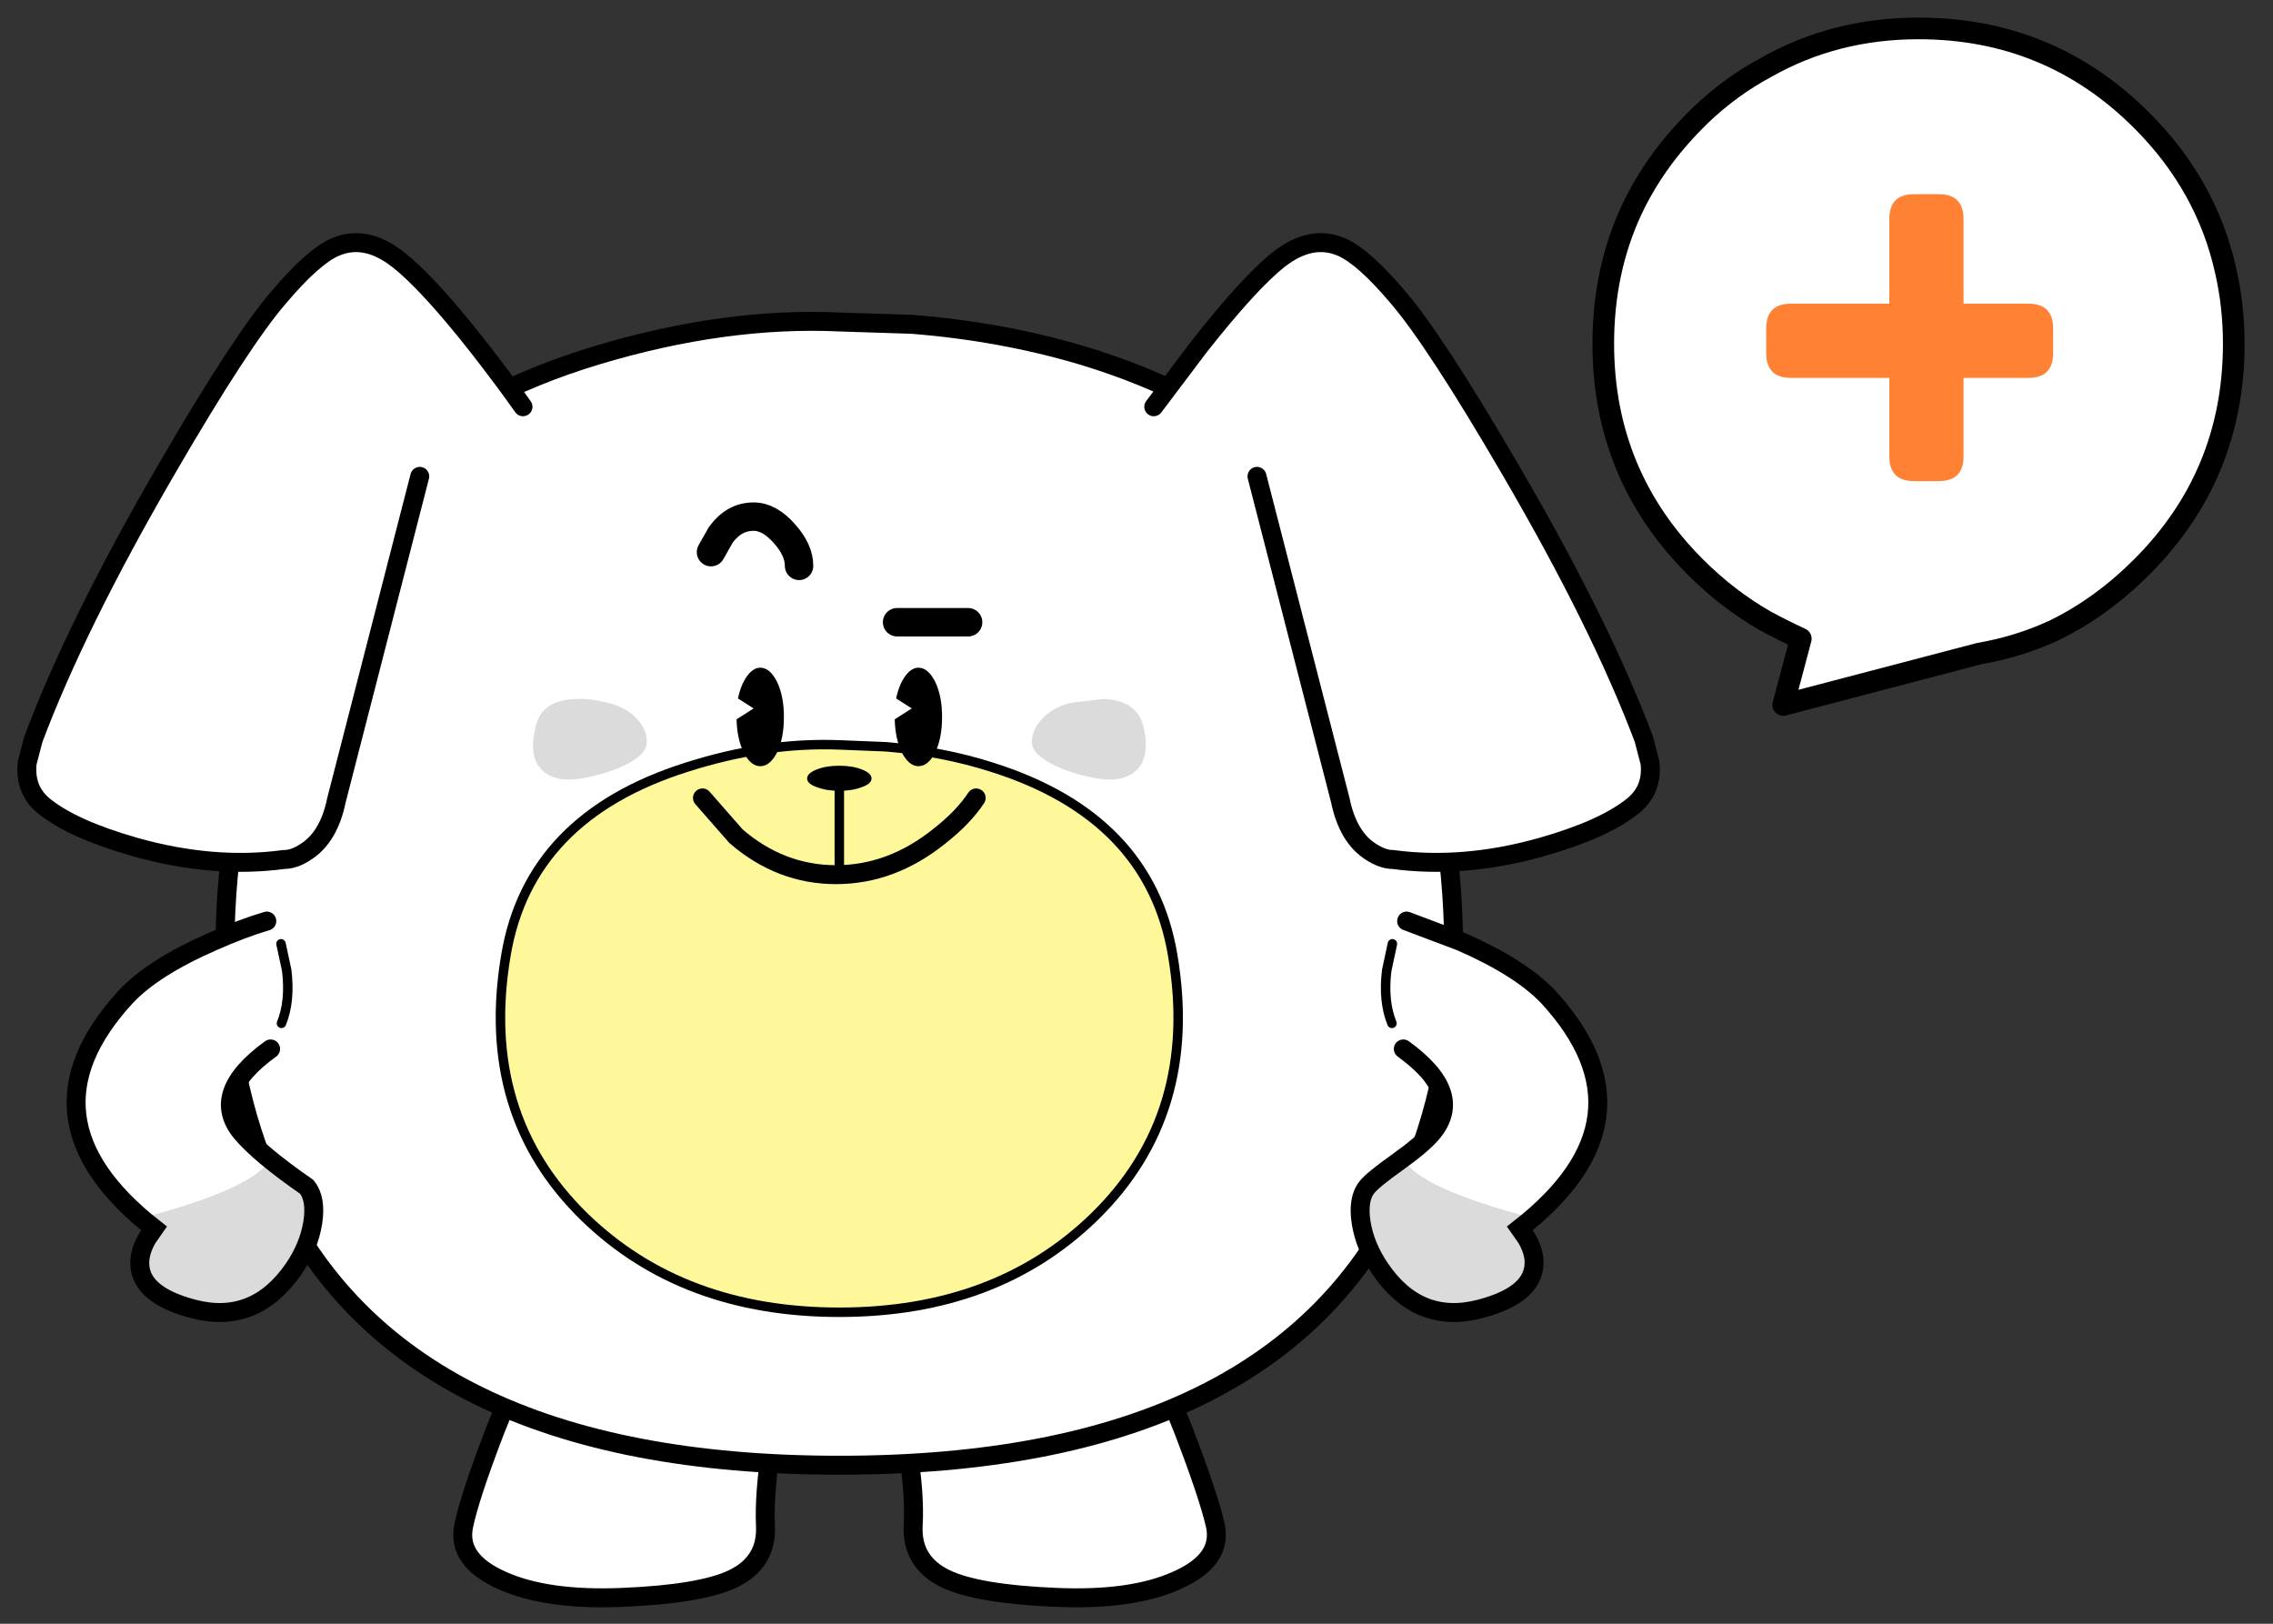 
<svg xmlns="http://www.w3.org/2000/svg" version="1.1" xmlns:xlink="http://www.w3.org/1999/xlink" preserveAspectRatio="none" x="0px" y="0px" width="84px" height="60px" viewBox="0 0 84 60">
<rect x="0" y="0" width="84" height="60" fill="#333333" stroke="none"/>
<defs>
<g id="Layer3_0_FILL">
<path fill="#FFFFFF" stroke="none" d="
M 82.55 12.7
Q 82.55 11.3 82.25 10 81.55 6.85 79.15 4.45 75.75 1.05 70.9 1.05 67.8 1.05 65.25 2.5 63.95 3.2 62.85 4.25 62.75 4.35 62.65 4.45 61.15 5.95 60.3 7.75 59.25 10 59.25 12.7 59.25 17.55 62.65 20.95 63.85 22.15 65.25 22.95 65.9 23.3 66.55 23.6
L 65.9 26.05 73.15 24.15
Q 74.6 23.9 75.9 23.3 77.65 22.45 79.15 20.95 82.55 17.55 82.55 12.7 Z"/>
</g>

<g id="Duplicate_Items_Folder_fdnd4545466_4_Layer2_0_MEMBER_0_MEMBER_0_FILL">
<path fill="#FFFFFF" stroke="none" d="
M 50.45 126.45
Q 47.8 133.35 47.15 136.45 46.35 140.1 51.15 142.25 55.9 144.4 63.95 144.05 72.2 143.7 75.55 142.1 79.2 140.35 79 136.45 78.85 133.1 79.65 127.95
L 80.5 123.45 53 120.15 50.45 126.45 Z"/>
</g>

<g id="Duplicate_Items_Folder_fdnd4545466_4_Layer2_0_MEMBER_0_MEMBER_1_FILL">
<path fill="#FFFFFF" stroke="none" d="
M 122.45 142.25
Q 127.3 140.1 126.5 136.45 125.8 133.35 123.15 126.45
L 120.65 120.15 93.1 123.45 93.95 127.95
Q 94.8 133.1 94.6 136.45 94.4 140.35 98.05 142.1 101.4 143.7 109.65 144.05 117.7 144.4 122.45 142.25 Z"/>
</g>

<g id="Duplicate_Items_Folder_fdnd4545466_4_Layer2_0_MEMBER_1_FILL">
<path fill="#FFFFFF" stroke="none" d="
M 94.5 9.65
L 86.8 9.4
Q 74.75 8.85 61.25 12.9 34.3 21 27.25 43.95 16.7 78.05 27.1 100.8 40.5 130.1 86.8 130.1 133.15 130.1 146.5 100.8 156.9 78.05 146.35 43.95 139.3 21 112.35 12.9 103.9 10.4 94.5 9.65 Z"/>
</g>

<g id="Duplicate_Items_Folder_fdnd4545466_4_Layer2_0_MEMBER_2_MEMBER_0_FILL">
<path fill="#FFFFFF" stroke="none" d="
M 42.5 25.7
L 53.4 18.35
Q 51.35 15.45 48.7 12.05 43.35 5.25 40.2 2.8 36.75 0.1 33.55 1.5 31.25 2.5 27.65 6.75 23.65 11.35 15.65 25.15 6.25 41.35 1.7 53.45
L 1.05 55.95
Q 0.75 58.75 2.75 60.45 5.8 62.95 12.5 64.85 20.7 67.15 28.15 66.15 29.25 66.15 30.45 65.35 32.9 63.8 33.7 59.9
L 42.5 25.7 Z"/>
</g>

<g id="Duplicate_Items_Folder_fdnd4545466_4_Layer2_0_MEMBER_3_MEMBER_0_FILL">
<path fill="#FFFFFF" stroke="none" d="
M 170.65 60.45
Q 172.7 58.75 172.4 55.95
L 171.75 53.45
Q 167.2 41.35 157.75 25.15 149.75 11.4 145.75 6.75 142.15 2.5 139.85 1.5 136.65 0.1 133.2 2.8 130.1 5.25 124.75 12.05
L 120 18.35 130.9 25.7 139.7 59.9
Q 140.5 63.8 142.95 65.35 144.2 66.15 145.25 66.15 152.7 67.15 160.9 64.85 167.6 62.95 170.65 60.45 Z"/>
</g>

<g id="Duplicate_Items_Folder_fdnd4545466_4_Layer2_0_MEMBER_4_FILL">
<path fill="#FEF89A" stroke="none" d="
M 91.75 54.25
L 86.8 54.05
Q 79 53.75 70.7 56.4 54.05 61.65 51.6 76.25 48.75 93.05 59.9 103.9 70.25 113.95 86.8 113.95 103.35 113.95 113.7 103.9 124.85 93.05 122 76.25 119.55 61.65 102.9 56.4 97.75 54.75 91.75 54.25 Z"/>
</g>

<g id="Duplicate_Items_Folder_fdnd4545466_4_Layer2_0_MEMBER_5_MEMBER_0_FILL">
<path fill="#DBDBDB" stroke="none" d="
M 65.65 51.55
Q 64.5 50.1 62.3 49.6 60.7 49.15 58.9 49.2 55.4 49.35 54.75 52.05 53.95 55.2 55.35 56.65 56.7 58.05 59.55 57.6 62.35 57.1 64.35 56.1 66.35 55.05 66.45 54 66.6 52.75 65.65 51.55 Z"/>
</g>

<g id="Duplicate_Items_Folder_fdnd4545466_4_Layer2_0_MEMBER_5_MEMBER_1_FILL">
<path fill="#DBDBDB" stroke="none" d="
M 111.3 49.6
Q 109.15 50.1 108 51.55 107 52.75 107.15 54 107.3 55.05 109.3 56.1 111.25 57.1 114.05 57.6 116.9 58.05 118.25 56.65 119.65 55.2 118.9 52.05 118.2 49.35 114.7 49.2
L 111.3 49.6 Z"/>
</g>

<g id="Duplicate_Items_Folder_fdnd4545466_4_Layer2_0_MEMBER_6_FILL">
<path fill="#000000" stroke="none" d="
M 90.2 57.6
Q 90.2 57.05 89.2 56.65 88.2 56.25 86.8 56.25 85.4 56.25 84.4 56.65 83.4 57.05 83.4 57.6 83.4 58.15 84.4 58.5 85.4 58.9 86.8 58.9 88.2 58.9 89.2 58.5 90.2 58.15 90.2 57.6 Z"/>
</g>

<g id="Duplicate_Items_Folder_fdnd4545466_4_Layer2_0_MEMBER_10_MEMBER_0_MEMBER_0_FILL">
<path fill="#000000" stroke="none" d="
M 80.25 47.45
Q 79.5 45.9 78.45 45.9 77.7 45.9 77.05 46.8 76.4 47.7 76.1 49.15
L 77.75 50.2 75.95 51.35
Q 76 53.4 76.7 54.85 77.45 56.3 78.45 56.3 79.5 56.3 80.25 54.8 80.95 53.3 80.95 51.1 80.95 48.95 80.25 47.45 Z"/>
</g>

<g id="Duplicate_Items_Folder_fdnd4545466_4_Layer2_0_MEMBER_10_MEMBER_1_MEMBER_0_FILL">
<path fill="#000000" stroke="none" d="
M 96.95 47.45
Q 96.2 45.9 95.15 45.9 94.4 45.9 93.75 46.8 93.1 47.7 92.8 49.15
L 94.45 50.2 92.65 51.35
Q 92.7 53.4 93.4 54.85 94.15 56.3 95.15 56.3 96.2 56.3 96.95 54.8 97.65 53.3 97.65 51.1 97.65 48.95 96.95 47.45 Z"/>
</g>

<g id="Duplicate_Items_Folder_fdnd4545466_4_Layer2_0_MEMBER_12_MEMBER_0_FILL">
<path fill="#FFFFFF" stroke="none" d="
M 20.65 74.8
Q 14.35 77.55 11.45 80.65 0.15 92.8 13.1 104
L 14.45 105.1 13.75 106.1
Q 13.05 107.3 12.95 108.4 12.65 112.05 18.6 113.6 25.1 115.3 29.2 109.35 30.8 107 31.2 104.5 31.6 101.95 30.55 100.7 30.05 100.1 28.9 99.25 27.55 98.25 26.8 97.7 23.1 95 22.6 92.9 21.75 89.75 26.75 86.15
L 26.35 72.65
Q 23.8 73.4 20.65 74.8 Z"/>
</g>

<g id="Duplicate_Items_Folder_fdnd4545466_4_Layer2_0_MEMBER_12_MEMBER_1_MEMBER_0_FILL">
<path fill="#FFFFFF" stroke="none" d="
M 20.65 74.8
Q 14.35 77.55 11.45 80.65 0.15 92.8 13.1 104 25.05 100.9 26.8 97.7 23.1 95 22.6 92.9 21.75 89.75 26.75 86.15
L 26.35 72.65
Q 23.8 73.4 20.65 74.8 Z"/>
</g>

<g id="Duplicate_Items_Folder_fdnd4545466_4_Layer2_0_MEMBER_12_MEMBER_1_MEMBER_1_FILL">
<path fill="#DBDBDB" stroke="none" d="
M 31.2 104.5
Q 31.6 101.95 30.55 100.7 30.05 100.1 28.9 99.25 27.55 98.25 26.8 97.7 25.05 100.9 13.1 104
L 14.45 105.1 13.75 106.1
Q 13.05 107.3 12.95 108.4 12.65 112.05 18.6 113.6 25.1 115.3 29.2 109.35 30.8 107 31.2 104.5 Z"/>
</g>

<g id="Duplicate_Items_Folder_fdnd4545466_4_Layer2_0_MEMBER_13_MEMBER_0_FILL">
<path fill="#FFFFFF" stroke="none" d="
M 161.65 80.65
Q 158.7 77.55 152.4 74.8
L 146.7 72.65 146.35 86.15
Q 151.3 89.75 150.5 92.9 150 95 146.3 97.7 144.8 98.75 144.15 99.25 143.05 100.1 142.55 100.7 141.5 101.95 141.9 104.5 142.3 107 143.9 109.35 147.95 115.3 154.45 113.6 160.4 112.05 160.15 108.4 160.05 107.3 159.35 106.1
L 158.65 105.1 160 104
Q 172.85 92.85 161.65 80.65 Z"/>
</g>

<g id="Duplicate_Items_Folder_fdnd4545466_4_Layer2_0_MEMBER_13_MEMBER_1_MEMBER_0_FILL">
<path fill="#FFFFFF" stroke="none" d="
M 161.65 80.65
Q 158.7 77.55 152.4 74.8
L 146.7 72.65 146.35 86.15
Q 151.3 89.75 150.5 92.9 150 95 146.3 97.7 147.95 100.85 160 104 172.85 92.85 161.65 80.65 Z"/>
</g>

<g id="Duplicate_Items_Folder_fdnd4545466_4_Layer2_0_MEMBER_13_MEMBER_1_MEMBER_1_FILL">
<path fill="#DBDBDB" stroke="none" d="
M 142.55 100.7
Q 141.5 101.95 141.9 104.5 142.3 107 143.9 109.35 147.95 115.3 154.45 113.6 160.4 112.05 160.15 108.4 160.05 107.3 159.35 106.1
L 158.65 105.1 160 104
Q 147.95 100.85 146.3 97.7 144.8 98.75 144.15 99.25 143.05 100.1 142.55 100.7 Z"/>
</g>

<g id="Layer3_2_FILL">
<path fill="#FF8133" stroke="none" d="
M 91.4 660.8
Q 90.4 660.8 90.4 661.8
L 90.4 662.8
Q 90.4 663.8 91.4 663.8
L 101 663.8
Q 102 663.8 102 662.8
L 102 661.8
Q 102 660.8 101 660.8
L 91.4 660.8 Z"/>
</g>

<g id="Layer3_3_FILL">
<path fill="#FF8133" stroke="none" d="
M 91.4 660.8
Q 90.4 660.8 90.4 661.8
L 90.4 662.8
Q 90.4 663.8 91.4 663.8
L 101 663.8
Q 102 663.8 102 662.8
L 102 661.8
Q 102 660.8 101 660.8
L 91.4 660.8 Z"/>
</g>

<path id="Layer3_0_1_STROKES" stroke="#000000" stroke-width="0.8" stroke-linejoin="round" stroke-linecap="round" fill="none" d="
M 59.25 12.7
Q 59.25 17.55 62.65 20.95 63.85 22.15 65.25 22.95 65.9 23.3 66.55 23.6
L 65.9 26.05 73.15 24.15
Q 74.6 23.9 75.9 23.3 77.65 22.45 79.15 20.95 82.55 17.55 82.55 12.7 82.55 11.3 82.25 10 81.55 6.85 79.15 4.45 75.75 1.05 70.9 1.05 67.8 1.05 65.25 2.5 63.95 3.2 62.85 4.25 62.75 4.35 62.65 4.45 61.15 5.95 60.3 7.75 59.25 10 59.25 12.7 Z"/>

<path id="Duplicate_Items_Folder_fdnd4545466_4_Layer2_0_MEMBER_0_MEMBER_0_1_STROKES" stroke="#000000" stroke-width="2" stroke-linejoin="miter" stroke-linecap="butt" stroke-miterlimit="4" fill="none" d="
M 53 120.15
L 50.45 126.45
Q 47.8 133.35 47.15 136.45 46.35 140.1 51.15 142.25 55.9 144.4 63.95 144.05 72.2 143.7 75.55 142.1 79.2 140.35 79 136.45 78.85 133.1 79.65 127.95
L 80.5 123.45 53 120.15 Z"/>

<path id="Duplicate_Items_Folder_fdnd4545466_4_Layer2_0_MEMBER_0_MEMBER_1_1_STROKES" stroke="#000000" stroke-width="2" stroke-linejoin="miter" stroke-linecap="butt" stroke-miterlimit="4" fill="none" d="
M 120.65 120.15
L 123.15 126.45
Q 125.8 133.35 126.5 136.45 127.3 140.1 122.45 142.25 117.7 144.4 109.65 144.05 101.4 143.7 98.05 142.1 94.4 140.35 94.6 136.45 94.8 133.1 93.95 127.95
L 93.1 123.45 120.65 120.15 Z"/>

<path id="Duplicate_Items_Folder_fdnd4545466_4_Layer2_0_MEMBER_1_1_STROKES" stroke="#000000" stroke-width="2" stroke-linejoin="miter" stroke-linecap="butt" stroke-miterlimit="4" fill="none" d="
M 146.35 43.95
Q 139.3 21 112.35 12.9 103.9 10.4 94.5 9.65
L 86.8 9.4
Q 74.75 8.85 61.25 12.9 34.3 21 27.25 43.95 16.7 78.05 27.1 100.8 40.5 130.1 86.8 130.1 133.15 130.1 146.5 100.8 156.9 78.05 146.35 43.95 Z"/>

<path id="Duplicate_Items_Folder_fdnd4545466_4_Layer2_0_MEMBER_2_MEMBER_1_1_STROKES" stroke="#000000" stroke-width="2" stroke-linejoin="miter" stroke-linecap="round" stroke-miterlimit="4" fill="none" d="
M 53.4 18.35
Q 51.35 15.45 48.7 12.05 43.35 5.25 40.2 2.8 36.75 0.1 33.55 1.5 31.25 2.5 27.65 6.75 23.65 11.35 15.65 25.15 6.25 41.35 1.7 53.45
L 1.05 55.95
Q 0.75 58.75 2.75 60.45 5.8 62.95 12.5 64.85 20.7 67.15 28.15 66.15 29.25 66.15 30.45 65.35 32.9 63.8 33.7 59.9
L 42.5 25.7"/>

<path id="Duplicate_Items_Folder_fdnd4545466_4_Layer2_0_MEMBER_3_MEMBER_1_1_STROKES" stroke="#000000" stroke-width="2" stroke-linejoin="miter" stroke-linecap="round" stroke-miterlimit="4" fill="none" d="
M 120 18.35
L 124.75 12.05
Q 130.1 5.25 133.2 2.8 136.65 0.1 139.85 1.5 142.15 2.5 145.75 6.75 149.75 11.4 157.75 25.15 167.2 41.35 171.75 53.45
L 172.4 55.95
Q 172.7 58.75 170.65 60.45 167.6 62.95 160.9 64.85 152.7 67.15 145.25 66.15 144.2 66.15 142.95 65.35 140.5 63.8 139.7 59.9
L 130.9 25.7"/>

<path id="Duplicate_Items_Folder_fdnd4545466_4_Layer2_0_MEMBER_4_1_STROKES" stroke="#000000" stroke-width="1" stroke-linejoin="miter" stroke-linecap="butt" stroke-miterlimit="4" fill="none" d="
M 122 76.25
Q 119.55 61.65 102.9 56.4 97.75 54.75 91.75 54.25
L 86.8 54.05
Q 79 53.75 70.7 56.4 54.05 61.65 51.6 76.25 48.75 93.05 59.9 103.9 70.25 113.95 86.8 113.95 103.35 113.95 113.7 103.9 124.85 93.05 122 76.25 Z"/>

<path id="Duplicate_Items_Folder_fdnd4545466_4_Layer2_0_MEMBER_7_1_STROKES" stroke="#000000" stroke-width="2" stroke-linejoin="miter" stroke-linecap="round" stroke-miterlimit="4" fill="none" d="
M 72.35 59.65
L 75.9 63.7
Q 80.6 67.75 86.45 67.75 92.3 67.75 97.35 63.7 99.9 61.7 101.25 59.65"/>

<path id="Duplicate_Items_Folder_fdnd4545466_4_Layer2_0_MEMBER_8_1_STROKES" stroke="#000000" stroke-width="3" stroke-linejoin="miter" stroke-linecap="round" stroke-miterlimit="4" fill="none" d="
M 73.25 33.7
L 74.3 31.85
Q 75.7 29.95 77.75 29.95 79.45 29.95 81.05 31.8 82.55 33.5 82.55 35.15"/>

<path id="Duplicate_Items_Folder_fdnd4545466_4_Layer2_0_MEMBER_9_1_STROKES" stroke="#000000" stroke-width="3" stroke-linejoin="miter" stroke-linecap="round" stroke-miterlimit="4" fill="none" d="
M 92.9 41.1
L 100.4 41.1"/>

<path id="Duplicate_Items_Folder_fdnd4545466_4_Layer2_0_MEMBER_11_MEMBER_0_1_STROKES" stroke="#000000" stroke-width="1" stroke-linejoin="miter" stroke-linecap="butt" stroke-miterlimit="4" fill="none" d="
M 86.8 58.65
L 86.8 67.75"/>

<path id="Duplicate_Items_Folder_fdnd4545466_4_Layer2_0_MEMBER_12_MEMBER_2_1_STROKES" stroke="#000000" stroke-width="2" stroke-linejoin="miter" stroke-linecap="round" stroke-miterlimit="4" fill="none" d="
M 26.35 72.65
Q 23.8 73.4 20.65 74.8 14.35 77.55 11.45 80.65 -0.35 93.5 14.45 105.1
L 13.75 106.1
Q 13.05 107.3 12.95 108.4 12.65 112.05 18.6 113.6 25.1 115.3 29.2 109.35 30.8 107 31.2 104.5 31.6 101.95 30.55 100.7 25.65 97.3 23.7 95 20.25 90.85 26.75 86.15"/>

<path id="Duplicate_Items_Folder_fdnd4545466_4_Layer2_0_MEMBER_12_MEMBER_3_1_STROKES" stroke="#000000" stroke-width="1" stroke-linejoin="miter" stroke-linecap="round" stroke-miterlimit="4" fill="none" d="
M 27.85 75.05
L 28.45 77.85
Q 28.85 81.1 27.9 83.45"/>

<path id="Duplicate_Items_Folder_fdnd4545466_4_Layer2_0_MEMBER_13_MEMBER_2_1_STROKES" stroke="#000000" stroke-width="2" stroke-linejoin="miter" stroke-linecap="round" stroke-miterlimit="4" fill="none" d="
M 146.7 72.65
L 152.4 74.8
Q 158.7 77.55 161.65 80.65 173.45 93.5 158.65 105.1
L 159.35 106.1
Q 160.05 107.3 160.15 108.4 160.4 112.05 154.45 113.6 147.95 115.3 143.9 109.35 142.3 107 141.9 104.5 141.5 101.95 142.55 100.7 143.15 99.95 145.75 98.1 148.35 96.25 149.4 95 152.85 90.85 146.35 86.15"/>

<path id="Duplicate_Items_Folder_fdnd4545466_4_Layer2_0_MEMBER_13_MEMBER_3_1_STROKES" stroke="#000000" stroke-width="1" stroke-linejoin="miter" stroke-linecap="round" stroke-miterlimit="4" fill="none" d="
M 145.2 75.05
L 144.6 77.85
Q 144.2 81.1 145.15 83.45"/>
</defs>

<g transform="matrix( 1, 0, 0, 1, 0,0) ">
<use xlink:href="#Layer3_0_FILL"/>

<use xlink:href="#Layer3_0_1_STROKES"/>
</g>

<g transform="matrix( 0.35, 0, 0, 0.35, 31,34) ">
<g transform="matrix( 1, 0, 0, 1, -86.75,-72.55) ">
<use xlink:href="#Duplicate_Items_Folder_fdnd4545466_4_Layer2_0_MEMBER_0_MEMBER_0_FILL"/>

<use xlink:href="#Duplicate_Items_Folder_fdnd4545466_4_Layer2_0_MEMBER_0_MEMBER_0_1_STROKES"/>
</g>

<g transform="matrix( 1, 0, 0, 1, -86.75,-72.55) ">
<use xlink:href="#Duplicate_Items_Folder_fdnd4545466_4_Layer2_0_MEMBER_0_MEMBER_1_FILL"/>

<use xlink:href="#Duplicate_Items_Folder_fdnd4545466_4_Layer2_0_MEMBER_0_MEMBER_1_1_STROKES"/>
</g>

<g transform="matrix( 1, 0, 0, 1, -86.75,-72.55) ">
<use xlink:href="#Duplicate_Items_Folder_fdnd4545466_4_Layer2_0_MEMBER_1_FILL"/>

<use xlink:href="#Duplicate_Items_Folder_fdnd4545466_4_Layer2_0_MEMBER_1_1_STROKES"/>
</g>

<g transform="matrix( 1, 0, 0, 1, -86.75,-72.55) ">
<use xlink:href="#Duplicate_Items_Folder_fdnd4545466_4_Layer2_0_MEMBER_2_MEMBER_0_FILL"/>
</g>

<g transform="matrix( 1, 0, 0, 1, -86.75,-72.55) ">
<use xlink:href="#Duplicate_Items_Folder_fdnd4545466_4_Layer2_0_MEMBER_2_MEMBER_1_1_STROKES"/>
</g>

<g transform="matrix( 1, 0, 0, 1, -86.75,-72.55) ">
<use xlink:href="#Duplicate_Items_Folder_fdnd4545466_4_Layer2_0_MEMBER_3_MEMBER_0_FILL"/>
</g>

<g transform="matrix( 1, 0, 0, 1, -86.75,-72.55) ">
<use xlink:href="#Duplicate_Items_Folder_fdnd4545466_4_Layer2_0_MEMBER_3_MEMBER_1_1_STROKES"/>
</g>

<g transform="matrix( 1, 0, 0, 1, -86.75,-72.55) ">
<use xlink:href="#Duplicate_Items_Folder_fdnd4545466_4_Layer2_0_MEMBER_4_FILL"/>

<use xlink:href="#Duplicate_Items_Folder_fdnd4545466_4_Layer2_0_MEMBER_4_1_STROKES"/>
</g>

<g transform="matrix( 1, 0, 0, 1, -86.75,-72.55) ">
<use xlink:href="#Duplicate_Items_Folder_fdnd4545466_4_Layer2_0_MEMBER_5_MEMBER_0_FILL"/>
</g>

<g transform="matrix( 1, 0, 0, 1, -86.75,-72.55) ">
<use xlink:href="#Duplicate_Items_Folder_fdnd4545466_4_Layer2_0_MEMBER_5_MEMBER_1_FILL"/>
</g>

<g transform="matrix( 1, 0, 0, 1, -86.75,-72.55) ">
<use xlink:href="#Duplicate_Items_Folder_fdnd4545466_4_Layer2_0_MEMBER_6_FILL"/>
</g>

<g transform="matrix( 1, 0, 0, 1, -86.75,-72.55) ">
<use xlink:href="#Duplicate_Items_Folder_fdnd4545466_4_Layer2_0_MEMBER_7_1_STROKES"/>
</g>

<g transform="matrix( 1, 0, 0, 1, -86.75,-72.55) ">
<use xlink:href="#Duplicate_Items_Folder_fdnd4545466_4_Layer2_0_MEMBER_8_1_STROKES"/>
</g>

<g transform="matrix( 1, 0, 0, 1, -86.75,-72.55) ">
<use xlink:href="#Duplicate_Items_Folder_fdnd4545466_4_Layer2_0_MEMBER_9_1_STROKES"/>
</g>

<g transform="matrix( 1, 0, 0, 1, -86.75,-72.55) ">
<use xlink:href="#Duplicate_Items_Folder_fdnd4545466_4_Layer2_0_MEMBER_10_MEMBER_0_MEMBER_0_FILL"/>
</g>

<g transform="matrix( 1, 0, 0, 1, -86.75,-72.55) ">
<use xlink:href="#Duplicate_Items_Folder_fdnd4545466_4_Layer2_0_MEMBER_10_MEMBER_1_MEMBER_0_FILL"/>
</g>

<g transform="matrix( 1, 0, 0, 1, -86.75,-72.55) ">
<use xlink:href="#Duplicate_Items_Folder_fdnd4545466_4_Layer2_0_MEMBER_11_MEMBER_0_1_STROKES"/>
</g>

<g transform="matrix( 1, 0, 0, 1, -86.75,-72.55) ">
<use xlink:href="#Duplicate_Items_Folder_fdnd4545466_4_Layer2_0_MEMBER_12_MEMBER_0_FILL"/>
</g>

<g transform="matrix( 1, 0, 0, 1, -86.75,-72.55) ">
<use xlink:href="#Duplicate_Items_Folder_fdnd4545466_4_Layer2_0_MEMBER_12_MEMBER_1_MEMBER_0_FILL"/>
</g>

<g transform="matrix( 1, 0, 0, 1, -86.75,-72.55) ">
<use xlink:href="#Duplicate_Items_Folder_fdnd4545466_4_Layer2_0_MEMBER_12_MEMBER_1_MEMBER_1_FILL"/>
</g>

<g transform="matrix( 1, 0, 0, 1, -86.75,-72.55) ">
<use xlink:href="#Duplicate_Items_Folder_fdnd4545466_4_Layer2_0_MEMBER_12_MEMBER_2_1_STROKES"/>
</g>

<g transform="matrix( 1, 0, 0, 1, -86.75,-72.55) ">
<use xlink:href="#Duplicate_Items_Folder_fdnd4545466_4_Layer2_0_MEMBER_12_MEMBER_3_1_STROKES"/>
</g>

<g transform="matrix( 1, 0, 0, 1, -86.75,-72.55) ">
<use xlink:href="#Duplicate_Items_Folder_fdnd4545466_4_Layer2_0_MEMBER_13_MEMBER_0_FILL"/>
</g>

<g transform="matrix( 1, 0, 0, 1, -86.75,-72.55) ">
<use xlink:href="#Duplicate_Items_Folder_fdnd4545466_4_Layer2_0_MEMBER_13_MEMBER_1_MEMBER_0_FILL"/>
</g>

<g transform="matrix( 1, 0, 0, 1, -86.75,-72.55) ">
<use xlink:href="#Duplicate_Items_Folder_fdnd4545466_4_Layer2_0_MEMBER_13_MEMBER_1_MEMBER_1_FILL"/>
</g>

<g transform="matrix( 1, 0, 0, 1, -86.75,-72.55) ">
<use xlink:href="#Duplicate_Items_Folder_fdnd4545466_4_Layer2_0_MEMBER_13_MEMBER_2_1_STROKES"/>
</g>

<g transform="matrix( 1, 0, 0, 1, -86.75,-72.55) ">
<use xlink:href="#Duplicate_Items_Folder_fdnd4545466_4_Layer2_0_MEMBER_13_MEMBER_3_1_STROKES"/>
</g>
</g>

<g transform="matrix( -0.914, 0, 0, 0.914, 158.5,-592.75) ">
<use xlink:href="#Layer3_2_FILL"/>
</g>

<g transform="matrix( 0, 0.914, 0.914, 0, -534.15,-75.45) ">
<use xlink:href="#Layer3_3_FILL"/>
</g>
</svg>
